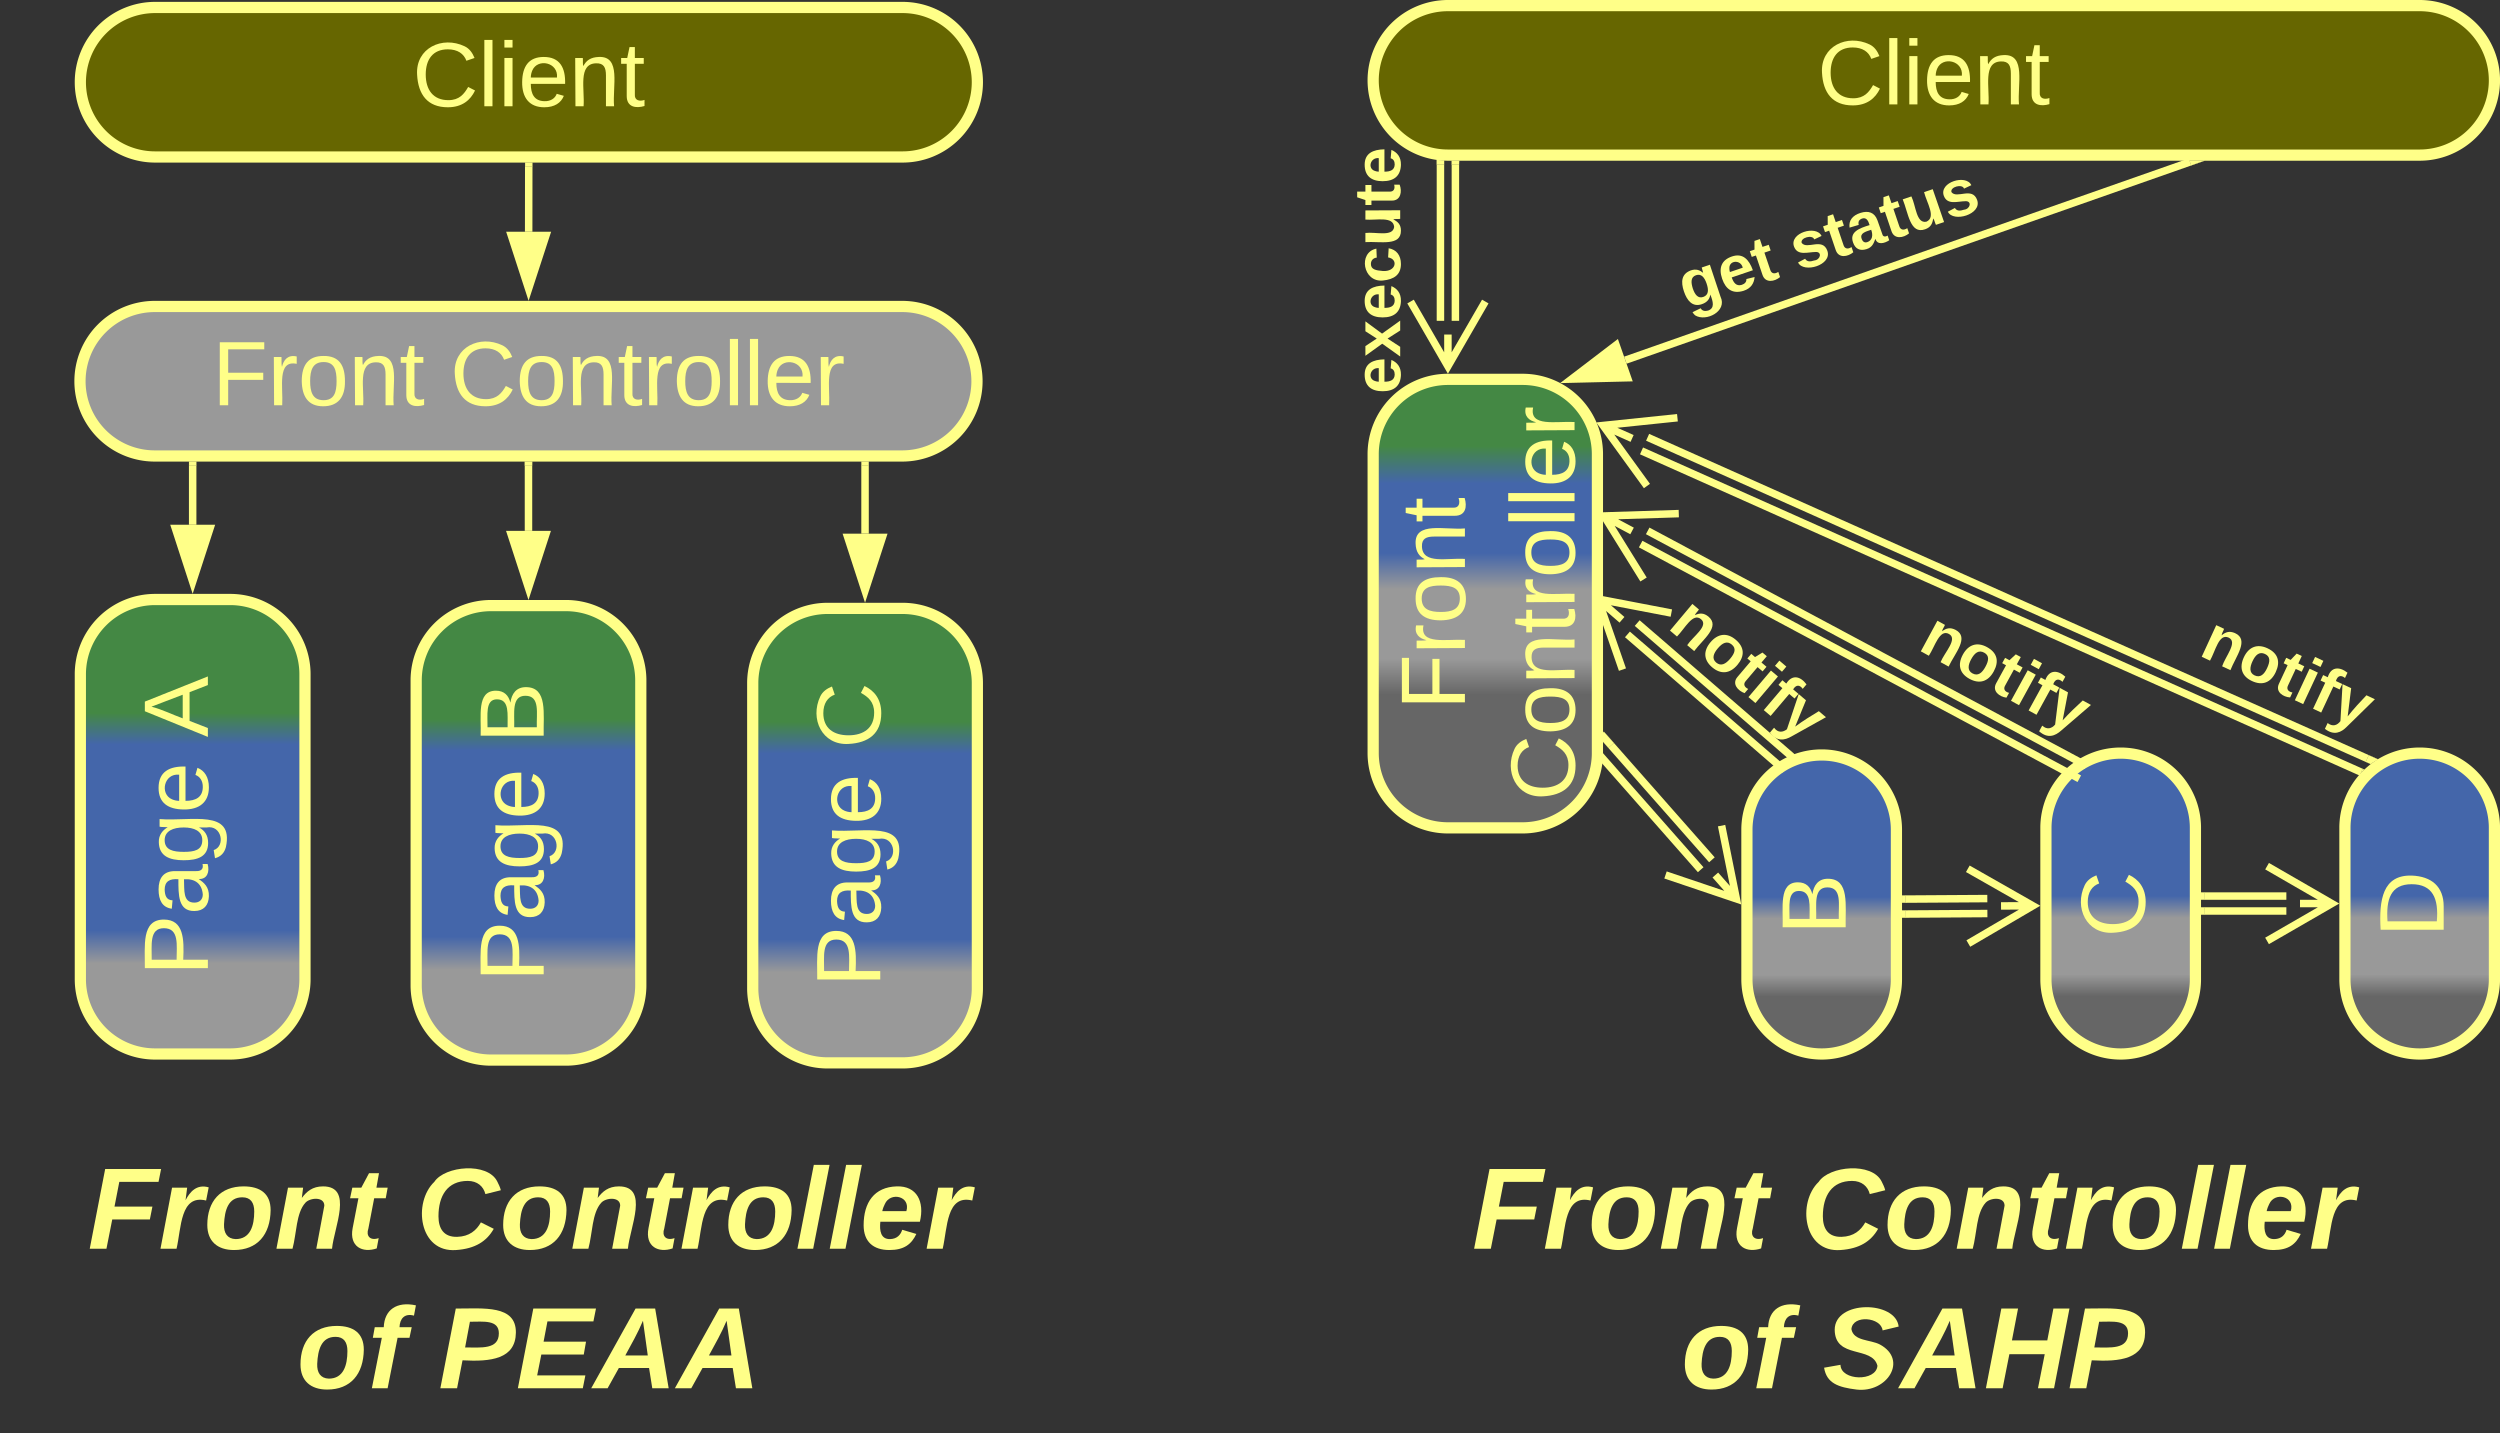 <svg xmlns="http://www.w3.org/2000/svg" xmlns:xlink="http://www.w3.org/1999/xlink" xmlns:lucid="lucid" width="668.89" height="383.5"><rect width="100%" height="100%" fill="#333333" stroke="none"/><g transform="translate(-478.601 -258)" lucid:page-tab-id="0_0"><path d="M680 440.78a20 20 0 0 1 20-20h20.1a20 20 0 0 1 20 20v81.6a20 20 0 0 1-20 20H700a20 20 0 0 1-20-20z" stroke="#ff8" stroke-width="3" fill="url(#a)"/><use xlink:href="#b" transform="matrix(-1.8369701987210297e-16,-1,1,-1.8369701987210297e-16,685,537.39) translate(15.293 29.118)"/><use xlink:href="#c" transform="matrix(-1.8369701987210297e-16,-1,1,-1.8369701987210297e-16,685,537.39) translate(79.12 29.118)"/><path d="M480.1 566a6 6 0 0 1 6-6h268a6 6 0 0 1 6 6v68a6 6 0 0 1-6 6h-268a6 6 0 0 1-6-6z" stroke="#ff8" stroke-opacity="0" stroke-width="3" fill="#999" fill-opacity="0"/><use xlink:href="#d" transform="matrix(1,0,0,1,485.101,565) translate(16.994 27.108)"/><use xlink:href="#e" transform="matrix(1,0,0,1,485.101,565) translate(104.796 27.108)"/><use xlink:href="#f" transform="matrix(1,0,0,1,485.101,565) translate(72.951 64.441)"/><use xlink:href="#g" transform="matrix(1,0,0,1,485.101,565) translate(110.802 64.441)"/><path d="M500.1 438.4a20 20 0 0 1 20-20h20.1a20 20 0 0 1 20 20V520a20 20 0 0 1-20 20h-20.1a20 20 0 0 1-20-20z" stroke="#ff8" stroke-width="3" fill="url(#h)"/><use xlink:href="#b" transform="matrix(-1.8369701987210297e-16,-1,1,-1.8369701987210297e-16,505.101,535) translate(15.938 29.118)"/><use xlink:href="#i" transform="matrix(-1.8369701987210297e-16,-1,1,-1.8369701987210297e-16,505.101,535) translate(79.765 29.118)"/><path d="M500 360a20 20 0 0 1 20-20h200a20 20 0 0 1 20 20 20 20 0 0 1-20 20H520a20 20 0 0 1-20-20z" stroke="#ff8" stroke-width="3" fill="#999"/><use xlink:href="#j" transform="matrix(1,0,0,1,505,345) translate(30.366 21.431)"/><use xlink:href="#k" transform="matrix(1,0,0,1,505,345) translate(94.057 21.431)"/><path d="M530.15 398.4v-15.9" stroke="#ff8" stroke-width="2" fill="none"/><path d="M530.15 413.65l-4.63-14.26h9.27z" stroke="#ff8" stroke-width="2" fill="#ff8"/><path d="M531.13 382.53h-1.95v-1.03h1.95z" stroke="#ff8" stroke-width=".05" fill="#ff8"/><path d="M589.95 440.03a20 20 0 0 1 20-20h20.1a20 20 0 0 1 20 20v81.6a20 20 0 0 1-20 20h-20.1a20 20 0 0 1-20-20z" stroke="#ff8" stroke-width="3" fill="url(#l)"/><use xlink:href="#b" transform="matrix(-1.8369701987210297e-16,-1,1,-1.8369701987210297e-16,594.949,536.64) translate(15.938 29.118)"/><use xlink:href="#m" transform="matrix(-1.8369701987210297e-16,-1,1,-1.8369701987210297e-16,594.949,536.64) translate(79.765 29.118)"/><path d="M620 400.03V382.5" stroke="#ff8" stroke-width="2" fill="none"/><path d="M620 415.3l-4.63-14.27h9.26z" stroke="#ff8" stroke-width="2" fill="#ff8"/><path d="M620.98 382.53H619v-1.03H621z" stroke="#ff8" stroke-width=".05" fill="#ff8"/><path d="M710.05 400.78V382.5" stroke="#ff8" stroke-width="2" fill="none"/><path d="M710.05 416.04l-4.63-14.26h9.27z" stroke="#ff8" stroke-width="2" fill="#ff8"/><path d="M711.03 382.53h-1.95v-1.03h1.95z" stroke="#ff8" stroke-width=".05" fill="#ff8"/><path d="M500.1 280a20 20 0 0 1 20-20h200a20 20 0 0 1 20 20 20 20 0 0 1-20 20h-200a20 20 0 0 1-20-20z" stroke="#ff8" stroke-width="3" fill="#660"/><use xlink:href="#n" transform="matrix(1,0,0,1,505.101,265) translate(83.872 21.431)"/><path d="M620.05 320l.02-17.5" stroke="#ff8" stroke-width="2" fill="none"/><path d="M620.03 335.26L615.4 321h9.28z" stroke="#ff8" stroke-width="2" fill="#ff8"/><path d="M621.05 302.53h-1.95v-1.03h1.95z" stroke="#ff8" stroke-width=".05" fill="#ff8"/><path d="M946 480a20 20 0 0 1 20-20 20 20 0 0 1 20 20v40a20 20 0 0 1-20 20 20 20 0 0 1-20-20z" stroke="#ff8" stroke-width="3" fill="url(#o)"/><use xlink:href="#p" transform="matrix(-1.8369701987210297e-16,-1,1,-1.8369701987210297e-16,950.99,535) translate(26.857 21.431)"/><path d="M1026 479.5a20 20 0 0 1 20-20 20 20 0 0 1 20 20V520a20 20 0 0 1-20 20 20 20 0 0 1-20-20z" stroke="#ff8" stroke-width="3" fill="url(#q)"/><use xlink:href="#r" transform="matrix(-1.8369701987210297e-16,-1,1,-1.8369701987210297e-16,1030.99,535) translate(26.212 21.431)"/><path d="M1106 479.5a20 20 0 0 1 20-20 20 20 0 0 1 20 20V520a20 20 0 0 1-20 20 20 20 0 0 1-20-20z" stroke="#ff8" stroke-width="3" fill="url(#s)"/><use xlink:href="#t" transform="matrix(-1.8369701987210297e-16,-1,1,-1.8369701987210297e-16,1110.99,535) translate(26.212 21.431)"/><path d="M846 279.5a20 20 0 0 1 20-20h260a20 20 0 0 1 20 20 20 20 0 0 1-20 20H866a20 20 0 0 1-20-20z" stroke="#ff8" stroke-width="3" fill="#660"/><use xlink:href="#u" transform="matrix(1,0,0,1,850.99,264.5) translate(113.872 21.431)"/><path d="M868 302v41.84M864 302v41.84" stroke="#ff8" stroke-width="2" fill="none"/><path d="M868.97 302.03H867V301H869zM864.97 300.92v1.1H863v-1.25z" stroke="#ff8" stroke-width=".05" fill="#ff8"/><path d="M876 338.68L866 356l-10-17.32M866 356v-8.5M988.48 498.56l21.84-.14M988.5 502.56l21.84-.14" stroke="#ff8" stroke-width="2" fill="none"/><path d="M988.5 499.54h-1v-1.95h1zM988.53 503.54h-1.04v-1.95h1.02z" stroke="#ff8" stroke-width=".05" fill="#ff8"/><path d="M1005.1 490.45l17.4 9.9-17.26 10.1m17.25-10.1l-8.5.04M1068.5 497.75h21.83M1068.5 501.75h21.83" stroke="#ff8" stroke-width="2" fill="none"/><path d="M1068.52 498.73h-1.03v-1.96h1.02zM1068.52 502.73h-1.03v-1.96h1.02z" stroke="#ff8" stroke-width=".05" fill="#ff8"/><path d="M1085.17 489.75l17.32 10-17.33 10m17.32-10h-8.5" stroke="#ff8" stroke-width="2" fill="none"/><path d="M846 379.5a20 20 0 0 1 20-20h20a20 20 0 0 1 20 20v80a20 20 0 0 1-20 20h-20a20 20 0 0 1-20-20z" stroke="#ff8" stroke-width="3" fill="url(#v)"/><use xlink:href="#w" transform="matrix(-1.8369701987210297e-16,-1,1,-1.8369701987210297e-16,850.99,474.5) translate(26.549 19.556)"/><use xlink:href="#x" transform="matrix(-1.8369701987210297e-16,-1,1,-1.8369701987210297e-16,850.99,474.5) translate(2.207 48.889)"/><path d="M909.65 457.43l26.98 30.62M906.65 460.07l26.98 30.63" stroke="#ff8" stroke-width="2" fill="none"/><path d="M910.4 456.8l-1.46 1.3-1.45-1.65V454l.24-.22z" stroke="#ff8" stroke-width=".05" fill="#ff8"/><path stroke="#ff8" stroke-width=".05" fill="#ff8"/><path d="M939.22 478.9l3.95 19.6-18.95-6.4m18.95 6.4l-5.62-6.38M955.27 463.4l-41.24-35.66M957.9 460.36l-41.26-35.65M955.25 463.37l.78.67M957.87 460.34l.77.67M912.7 437.16l-6.56-18.9 19.64 3.77m-19.64-3.76l6.43 5.56M1034.05 465.88l-116.48-62.31M1035.93 462.36l-116.48-62.32M1034.03 465.87l.9.48M1035.9 462.34l.92.5M918.34 413.05l-10.55-17 19.98-.63m-20 .64l7.5 4M1110.35 464.6L917.8 378.64M1111.98 460.95L919.43 375" stroke="#ff8" stroke-width="2" fill="none"/><path d="M1111.2 463.93l-.42.36-.67.78.62-1.37zM1114.86 461.17l-1.5.93-.42.35-1.38-.62.8-1.78z" stroke="#ff8" stroke-width=".05" fill="#ff8"/><path d="M919.25 388.04l-11.74-16.2 19.9-2.07m-19.9 2.07l7.77 3.47M1064.55 301.33l-151.08 53.04" stroke="#ff8" stroke-width="2" fill="none"/><path d="M1064.85 302.26l-.45-1.26h4.03z" stroke="#ff8" stroke-width=".05" fill="#ff8"/><path d="M899.07 359.43l11.92-9.1 3.06 8.74z" stroke="#ff8" stroke-width="2" fill="#ff8"/><path d="M840 367.33a6 6 0 0 1-6-6V299.7a6 6 0 0 1 6-6h8a6 6 0 0 1 6 6v61.63a6 6 0 0 1-6 6z" stroke="#ff8" stroke-opacity="0" stroke-width="2" fill="#999" fill-opacity="0"/><use xlink:href="#y" transform="matrix(6.123233995736766e-17,-1,1,6.123233995736766e-17,839.01,362.327) translate(-1.037 14.222)"/><path d="M917.55 330.98a6 6 0 0 1 3.75-7.6l83.6-28.33a6 6 0 0 1 7.6 3.76l2.56 7.58a6 6 0 0 1-3.75 7.6l-83.58 28.34a6 6 0 0 1-7.6-3.76z" stroke="#ff8" stroke-opacity="0" stroke-width="2" fill="#999" fill-opacity="0"/><use xlink:href="#z" transform="matrix(0.947,-0.321,0.321,0.947,921.963,328.43) translate(3.648 14.222)"/><use xlink:href="#A" transform="matrix(0.947,-0.321,0.321,0.947,921.963,328.43) translate(35.154 14.222)"/><g><path d="M928.54 412.02a6 6 0 0 1 8.46-.7l36.22 30.74a6 6 0 0 1 .7 8.46l-5.2 6.1a6 6 0 0 1-8.44.7l-36.22-30.74a6 6 0 0 1-.7-8.46z" stroke="#ff8" stroke-opacity="0" stroke-width="2" fill="#999" fill-opacity="0"/></g><g><use xlink:href="#B" transform="matrix(0.763,0.647,-0.647,0.763,932.999,414.493) translate(0.901 14.222)"/></g><g><path d="M992.64 417.25a6 6 0 0 1 8.15-2.38l41.63 22.86a6 6 0 0 1 2.37 8.14l-3.85 7.02a6 6 0 0 1-8.14 2.36l-41.63-22.85a6 6 0 0 1-2.38-8.14z" stroke="#ff8" stroke-opacity="0" stroke-width="2" fill="#999" fill-opacity="0"/></g><g><use xlink:href="#B" transform="matrix(0.877,0.481,-0.481,0.877,997.506,418.775) translate(0.901 14.222)"/></g><g><path d="M1066.82 418.73a6 6 0 0 1 7.97-2.9l43.03 20.1a6 6 0 0 1 2.9 7.97l-3.38 7.25a6 6 0 0 1-7.98 2.9l-43.04-20.1a6 6 0 0 1-2.9-7.97z" stroke="#ff8" stroke-opacity="0" stroke-width="2" fill="#999" fill-opacity="0"/></g><g><use xlink:href="#B" transform="matrix(0.906,0.423,-0.423,0.906,1071.772,419.939) translate(0.901 14.222)"/></g><path d="M860 566a6 6 0 0 1 6-6h248a6 6 0 0 1 6 6v68a6 6 0 0 1-6 6H866a6 6 0 0 1-6-6z" stroke="#ff8" stroke-opacity="0" stroke-width="3" fill="#999" fill-opacity="0"/><g><use xlink:href="#d" transform="matrix(1,0,0,1,865,565) translate(7.494 27.108)"/><use xlink:href="#e" transform="matrix(1,0,0,1,865,565) translate(95.296 27.108)"/><use xlink:href="#f" transform="matrix(1,0,0,1,865,565) translate(63.451 64.441)"/><use xlink:href="#C" transform="matrix(1,0,0,1,865,565) translate(101.302 64.441)"/></g><defs><linearGradient gradientUnits="userSpaceOnUse" id="a" x1="680" y1="542.39" x2="680" y2="420.78"><stop offset="19.93%" stop-color="#999"/><stop offset="27.17%" stop-color="#46a"/><stop offset="68.12%" stop-color="#46a"/><stop offset="75%" stop-color="#484"/></linearGradient><path d="M30-248c87 1 191-15 191 75 0 78-77 80-158 76V0H30v-248zm33 125c57 0 124 11 124-50 0-59-68-47-124-48v98" id="D" fill="#ff8"/><path d="M141-36C126-15 110 5 73 4 37 3 15-17 15-53c-1-64 63-63 125-63 3-35-9-54-41-54-24 1-41 7-42 31l-33-3c5-37 33-52 76-52 45 0 72 20 72 64v82c-1 20 7 32 28 27v20c-31 9-61-2-59-35zM48-53c0 20 12 33 32 33 41-3 63-29 60-74-43 2-92-5-92 41" id="E" fill="#ff8"/><path d="M177-190C167-65 218 103 67 71c-23-6-38-20-44-43l32-5c15 47 100 32 89-28v-30C133-14 115 1 83 1 29 1 15-40 15-95c0-56 16-97 71-98 29-1 48 16 59 35 1-10 0-23 2-32h30zM94-22c36 0 50-32 50-73 0-42-14-75-50-75-39 0-46 34-46 75s6 73 46 73" id="F" fill="#ff8"/><path d="M100-194c63 0 86 42 84 106H49c0 40 14 67 53 68 26 1 43-12 49-29l28 8c-11 28-37 45-77 45C44 4 14-33 15-96c1-61 26-98 85-98zm52 81c6-60-76-77-97-28-3 7-6 17-6 28h103" id="G" fill="#ff8"/><g id="b"><use transform="matrix(0.068,0,0,0.068,0,0)" xlink:href="#D"/><use transform="matrix(0.068,0,0,0.068,16.296,0)" xlink:href="#E"/><use transform="matrix(0.068,0,0,0.068,29.877,0)" xlink:href="#F"/><use transform="matrix(0.068,0,0,0.068,43.457,0)" xlink:href="#G"/></g><path d="M212-179c-10-28-35-45-73-45-59 0-87 40-87 99 0 60 29 101 89 101 43 0 62-24 78-52l27 14C228-24 195 4 139 4 59 4 22-46 18-125c-6-104 99-153 187-111 19 9 31 26 39 46" id="H" fill="#ff8"/><use transform="matrix(0.068,0,0,0.068,0,0)" xlink:href="#H" id="c"/><path d="M98-208l-15 77h118l-8 40H76L58 0H6l48-248h174l-8 40H98" id="I" fill="#ff8"/><path d="M84-151c13-25 34-51 72-40l-8 41C67-170 71-64 56 0H6l36-190h47" id="J" fill="#ff8"/><path d="M124-194c51 0 84 22 84 74C207-44 167 4 94 4 43 4 11-23 11-74c0-74 41-120 113-120zM99-30c46 0 58-42 58-86 0-27-11-44-37-44-44 0-55 40-57 84-1 27 10 45 36 46" id="K" fill="#ff8"/><path d="M151-194c95 0 34 128 28 194h-49l25-134c0-29-45-25-59-9C67-111 69-48 56 0H6l36-190h47l-4 32c15-20 33-36 66-36" id="L" fill="#ff8"/><path d="M72-63c-8 23 5 39 32 30L98-1C54 14 12-6 23-64l18-93H15l7-33h28l24-45h31l-8 45h35l-6 33H90" id="M" fill="#ff8"/><g id="d"><use transform="matrix(0.086,0,0,0.086,0,0)" xlink:href="#I"/><use transform="matrix(0.086,0,0,0.086,18.926,0)" xlink:href="#J"/><use transform="matrix(0.086,0,0,0.086,31.025,0)" xlink:href="#K"/><use transform="matrix(0.086,0,0,0.086,49.951,0)" xlink:href="#L"/><use transform="matrix(0.086,0,0,0.086,68.877,0)" xlink:href="#M"/></g><path d="M161-211c-63 0-91 46-91 110 0 39 17 65 58 64 38-1 60-20 74-45l40 20C220-23 184 0 125 4 9 13-10-144 57-208c33-50 166-62 196-1 4 8 9 18 11 27l-48 12c-6-24-25-41-55-41" id="N" fill="#ff8"/><path d="M6 0l51-261h49L55 0H6" id="O" fill="#ff8"/><path d="M114-194c63-2 87 48 72 110H63c-3 28 1 55 31 54 21-1 32-13 37-29l44 13C160-14 137 4 91 4 41 4 11-22 11-73c0-71 33-119 103-121zm30 77c14-47-50-61-67-22-3 6-6 13-8 22h75" id="P" fill="#ff8"/><g id="e"><use transform="matrix(0.086,0,0,0.086,0,0)" xlink:href="#N"/><use transform="matrix(0.086,0,0,0.086,22.383,0)" xlink:href="#K"/><use transform="matrix(0.086,0,0,0.086,41.309,0)" xlink:href="#L"/><use transform="matrix(0.086,0,0,0.086,60.235,0)" xlink:href="#M"/><use transform="matrix(0.086,0,0,0.086,70.519,0)" xlink:href="#J"/><use transform="matrix(0.086,0,0,0.086,82.617,0)" xlink:href="#K"/><use transform="matrix(0.086,0,0,0.086,101.543,0)" xlink:href="#O"/><use transform="matrix(0.086,0,0,0.086,110.185,0)" xlink:href="#O"/><use transform="matrix(0.086,0,0,0.086,118.827,0)" xlink:href="#P"/><use transform="matrix(0.086,0,0,0.086,136.111,0)" xlink:href="#J"/></g><path d="M93-157L62 0H13l31-157H16l6-33h28c2-54 40-81 100-68l-6 32c-29-8-44 9-45 36h38l-7 33H93" id="Q" fill="#ff8"/><g id="f"><use transform="matrix(0.086,0,0,0.086,0,0)" xlink:href="#K"/><use transform="matrix(0.086,0,0,0.086,18.926,0)" xlink:href="#Q"/></g><path d="M241-173c-1 82-78 91-166 86L58 0H6l48-248c87 0 188-12 187 75zm-53 2c0-43-48-36-90-36l-15 80c50 0 105 7 105-44" id="R" fill="#ff8"/><path d="M6 0l48-248h195l-8 40H98l-12 63h132l-7 40H79L66-40h150l-8 40H6" id="S" fill="#ff8"/><path d="M183 0l-10-63H79L44 0H-7l138-248h61L234 0h-51zm-14-102l-15-108c-16 38-36 73-55 108h70" id="T" fill="#ff8"/><g id="g"><use transform="matrix(0.086,0,0,0.086,0,0)" xlink:href="#R"/><use transform="matrix(0.086,0,0,0.086,20.741,0)" xlink:href="#S"/><use transform="matrix(0.086,0,0,0.086,41.481,0)" xlink:href="#T"/><use transform="matrix(0.086,0,0,0.086,63.864,0)" xlink:href="#T"/></g><linearGradient gradientUnits="userSpaceOnUse" id="h" x1="500.1" y1="540" x2="500.1" y2="418.39"><stop offset="19.93%" stop-color="#999"/><stop offset="27.17%" stop-color="#46a"/><stop offset="68.12%" stop-color="#46a"/><stop offset="75%" stop-color="#484"/></linearGradient><path d="M205 0l-28-72H64L36 0H1l101-248h38L239 0h-34zm-38-99l-47-123c-12 45-31 82-46 123h93" id="U" fill="#ff8"/><use transform="matrix(0.068,0,0,0.068,0,0)" xlink:href="#U" id="i"/><path d="M63-220v92h138v28H63V0H30v-248h175v28H63" id="V" fill="#ff8"/><path d="M114-163C36-179 61-72 57 0H25l-1-190h30c1 12-1 29 2 39 6-27 23-49 58-41v29" id="W" fill="#ff8"/><path d="M100-194c62-1 85 37 85 99 1 63-27 99-86 99S16-35 15-95c0-66 28-99 85-99zM99-20c44 1 53-31 53-75 0-43-8-75-51-75s-53 32-53 75 10 74 51 75" id="X" fill="#ff8"/><path d="M117-194c89-4 53 116 60 194h-32v-121c0-31-8-49-39-48C34-167 62-67 57 0H25l-1-190h30c1 10-1 24 2 32 11-22 29-35 61-36" id="Y" fill="#ff8"/><path d="M59-47c-2 24 18 29 38 22v24C64 9 27 4 27-40v-127H5v-23h24l9-43h21v43h35v23H59v120" id="Z" fill="#ff8"/><g id="j"><use transform="matrix(0.068,0,0,0.068,0,0)" xlink:href="#V"/><use transform="matrix(0.068,0,0,0.068,14.87,0)" xlink:href="#W"/><use transform="matrix(0.068,0,0,0.068,22.951,0)" xlink:href="#X"/><use transform="matrix(0.068,0,0,0.068,36.531,0)" xlink:href="#Y"/><use transform="matrix(0.068,0,0,0.068,50.111,0)" xlink:href="#Z"/></g><path d="M24 0v-261h32V0H24" id="aa" fill="#ff8"/><g id="k"><use transform="matrix(0.068,0,0,0.068,0,0)" xlink:href="#H"/><use transform="matrix(0.068,0,0,0.068,17.586,0)" xlink:href="#X"/><use transform="matrix(0.068,0,0,0.068,31.167,0)" xlink:href="#Y"/><use transform="matrix(0.068,0,0,0.068,44.747,0)" xlink:href="#Z"/><use transform="matrix(0.068,0,0,0.068,51.537,0)" xlink:href="#W"/><use transform="matrix(0.068,0,0,0.068,59.617,0)" xlink:href="#X"/><use transform="matrix(0.068,0,0,0.068,73.198,0)" xlink:href="#aa"/><use transform="matrix(0.068,0,0,0.068,78.562,0)" xlink:href="#aa"/><use transform="matrix(0.068,0,0,0.068,83.926,0)" xlink:href="#G"/><use transform="matrix(0.068,0,0,0.068,97.506,0)" xlink:href="#W"/></g><linearGradient gradientUnits="userSpaceOnUse" id="l" x1="589.95" y1="541.64" x2="589.95" y2="420.03"><stop offset="19.93%" stop-color="#999"/><stop offset="27.17%" stop-color="#46a"/><stop offset="68.12%" stop-color="#46a"/><stop offset="75%" stop-color="#484"/></linearGradient><path d="M160-131c35 5 61 23 61 61C221 17 115-2 30 0v-248c76 3 177-17 177 60 0 33-19 50-47 57zm-97-11c50-1 110 9 110-42 0-47-63-36-110-37v79zm0 115c55-2 124 14 124-45 0-56-70-42-124-44v89" id="ab" fill="#ff8"/><use transform="matrix(0.068,0,0,0.068,0,0)" xlink:href="#ab" id="m"/><path d="M24-231v-30h32v30H24zM24 0v-190h32V0H24" id="ac" fill="#ff8"/><g id="n"><use transform="matrix(0.068,0,0,0.068,0,0)" xlink:href="#H"/><use transform="matrix(0.068,0,0,0.068,17.586,0)" xlink:href="#aa"/><use transform="matrix(0.068,0,0,0.068,22.951,0)" xlink:href="#ac"/><use transform="matrix(0.068,0,0,0.068,28.315,0)" xlink:href="#G"/><use transform="matrix(0.068,0,0,0.068,41.895,0)" xlink:href="#Y"/><use transform="matrix(0.068,0,0,0.068,55.475,0)" xlink:href="#Z"/></g><linearGradient gradientUnits="userSpaceOnUse" id="o" x1="945.99" y1="540" x2="945.99" y2="460"><stop offset="19.2%" stop-color="#666"/><stop offset="26.45%" stop-color="#999"/><stop offset="45.29%" stop-color="#999"/><stop offset="52.54%" stop-color="#46a"/></linearGradient><use transform="matrix(0.068,0,0,0.068,0,0)" xlink:href="#ab" id="p"/><linearGradient gradientUnits="userSpaceOnUse" id="q" x1="1025.99" y1="540" x2="1025.99" y2="459.5"><stop offset="19.2%" stop-color="#666"/><stop offset="26.45%" stop-color="#999"/><stop offset="45.29%" stop-color="#999"/><stop offset="52.54%" stop-color="#46a"/></linearGradient><use transform="matrix(0.068,0,0,0.068,0,0)" xlink:href="#H" id="r"/><linearGradient gradientUnits="userSpaceOnUse" id="s" x1="1105.99" y1="540" x2="1105.99" y2="459.5"><stop offset="19.2%" stop-color="#666"/><stop offset="26.45%" stop-color="#999"/><stop offset="45.29%" stop-color="#999"/><stop offset="52.54%" stop-color="#46a"/></linearGradient><path d="M30-248c118-7 216 8 213 122C240-48 200 0 122 0H30v-248zM63-27c89 8 146-16 146-99s-60-101-146-95v194" id="ad" fill="#ff8"/><use transform="matrix(0.068,0,0,0.068,0,0)" xlink:href="#ad" id="t"/><g id="u"><use transform="matrix(0.068,0,0,0.068,0,0)" xlink:href="#H"/><use transform="matrix(0.068,0,0,0.068,17.586,0)" xlink:href="#aa"/><use transform="matrix(0.068,0,0,0.068,22.951,0)" xlink:href="#ac"/><use transform="matrix(0.068,0,0,0.068,28.315,0)" xlink:href="#G"/><use transform="matrix(0.068,0,0,0.068,41.895,0)" xlink:href="#Y"/><use transform="matrix(0.068,0,0,0.068,55.475,0)" xlink:href="#Z"/></g><linearGradient gradientUnits="userSpaceOnUse" id="v" x1="845.99" y1="479.5" x2="845.99" y2="359.5"><stop offset="29.71%" stop-color="#666"/><stop offset="37.68%" stop-color="#999"/><stop offset="53.26%" stop-color="#999"/><stop offset="61.23%" stop-color="#46a"/><stop offset="76.81%" stop-color="#46a"/><stop offset="85.14%" stop-color="#484"/></linearGradient><g id="w"><use transform="matrix(0.068,0,0,0.068,0,0)" xlink:href="#V"/><use transform="matrix(0.068,0,0,0.068,14.87,0)" xlink:href="#W"/><use transform="matrix(0.068,0,0,0.068,22.951,0)" xlink:href="#X"/><use transform="matrix(0.068,0,0,0.068,36.531,0)" xlink:href="#Y"/><use transform="matrix(0.068,0,0,0.068,50.111,0)" xlink:href="#Z"/></g><g id="x"><use transform="matrix(0.068,0,0,0.068,0,0)" xlink:href="#H"/><use transform="matrix(0.068,0,0,0.068,17.586,0)" xlink:href="#X"/><use transform="matrix(0.068,0,0,0.068,31.167,0)" xlink:href="#Y"/><use transform="matrix(0.068,0,0,0.068,44.747,0)" xlink:href="#Z"/><use transform="matrix(0.068,0,0,0.068,51.537,0)" xlink:href="#W"/><use transform="matrix(0.068,0,0,0.068,59.617,0)" xlink:href="#X"/><use transform="matrix(0.068,0,0,0.068,73.198,0)" xlink:href="#aa"/><use transform="matrix(0.068,0,0,0.068,78.562,0)" xlink:href="#aa"/><use transform="matrix(0.068,0,0,0.068,83.926,0)" xlink:href="#G"/><use transform="matrix(0.068,0,0,0.068,97.506,0)" xlink:href="#W"/></g><path d="M185-48c-13 30-37 53-82 52C43 2 14-33 14-96s30-98 90-98c62 0 83 45 84 108H66c0 31 8 55 39 56 18 0 30-7 34-22zm-45-69c5-46-57-63-70-21-2 6-4 13-4 21h74" id="ae" fill="#ff8"/><path d="M144 0l-44-69L55 0H2l70-98-66-92h53l41 62 40-62h54l-67 91 71 99h-54" id="af" fill="#ff8"/><path d="M190-63c-7 42-38 67-86 67-59 0-84-38-90-98-12-110 154-137 174-36l-49 2c-2-19-15-32-35-32-30 0-35 28-38 64-6 74 65 87 74 30" id="ag" fill="#ff8"/><path d="M85 4C-2 5 27-109 22-190h50c7 57-23 150 33 157 60-5 35-97 40-157h50l1 190h-47c-2-12 1-28-3-38-12 25-28 42-61 42" id="ah" fill="#ff8"/><path d="M115-3C79 11 28 4 28-45v-112H4v-33h27l15-45h31v45h36v33H77v99c-1 23 16 31 38 25v30" id="ai" fill="#ff8"/><g id="y"><use transform="matrix(0.049,0,0,0.049,0,0)" xlink:href="#ae"/><use transform="matrix(0.049,0,0,0.049,9.877,0)" xlink:href="#af"/><use transform="matrix(0.049,0,0,0.049,19.753,0)" xlink:href="#ae"/><use transform="matrix(0.049,0,0,0.049,29.63,0)" xlink:href="#ag"/><use transform="matrix(0.049,0,0,0.049,39.506,0)" xlink:href="#ah"/><use transform="matrix(0.049,0,0,0.049,50.321,0)" xlink:href="#ai"/><use transform="matrix(0.049,0,0,0.049,56.198,0)" xlink:href="#ae"/></g><path d="M195-6C206 82 75 100 31 46c-4-6-6-13-8-21l49-6c3 16 16 24 34 25 40 0 42-37 40-79-11 22-30 35-61 35-53 0-70-43-70-97 0-56 18-96 73-97 30 0 46 14 59 34l2-30h47zm-90-29c32 0 41-27 41-63 0-35-9-62-40-62-32 0-39 29-40 63 0 36 9 62 39 62" id="aj" fill="#ff8"/><g id="z"><use transform="matrix(0.049,0,0,0.049,0,0)" xlink:href="#aj"/><use transform="matrix(0.049,0,0,0.049,10.815,0)" xlink:href="#ae"/><use transform="matrix(0.049,0,0,0.049,20.691,0)" xlink:href="#ai"/></g><path d="M137-138c1-29-70-34-71-4 15 46 118 7 119 86 1 83-164 76-172 9l43-7c4 19 20 25 44 25 33 8 57-30 24-41C81-84 22-81 20-136c-2-80 154-74 161-7" id="ak" fill="#ff8"/><path d="M133-34C117-15 103 5 69 4 32 3 11-16 11-54c-1-60 55-63 116-61 1-26-3-47-28-47-18 1-26 9-28 27l-52-2c7-38 36-58 82-57s74 22 75 68l1 82c-1 14 12 18 25 15v27c-30 8-71 5-69-32zm-48 3c29 0 43-24 42-57-32 0-66-3-65 30 0 17 8 27 23 27" id="al" fill="#ff8"/><g id="A"><use transform="matrix(0.049,0,0,0.049,0,0)" xlink:href="#ak"/><use transform="matrix(0.049,0,0,0.049,9.877,0)" xlink:href="#ai"/><use transform="matrix(0.049,0,0,0.049,15.753,0)" xlink:href="#al"/><use transform="matrix(0.049,0,0,0.049,25.63,0)" xlink:href="#ai"/><use transform="matrix(0.049,0,0,0.049,31.506,0)" xlink:href="#ah"/><use transform="matrix(0.049,0,0,0.049,42.321,0)" xlink:href="#ak"/></g><path d="M135-194c87-1 58 113 63 194h-50c-7-57 23-157-34-157-59 0-34 97-39 157H25l-1-190h47c2 12-1 28 3 38 12-26 28-41 61-42" id="am" fill="#ff8"/><path d="M110-194c64 0 96 36 96 99 0 64-35 99-97 99-61 0-95-36-95-99 0-62 34-99 96-99zm-1 164c35 0 45-28 45-65 0-40-10-65-43-65-34 0-45 26-45 65 0 36 10 65 43 65" id="an" fill="#ff8"/><path d="M25-224v-37h50v37H25zM25 0v-190h50V0H25" id="ao" fill="#ff8"/><path d="M121-226c-27-7-43 5-38 36h38v33H83V0H34v-157H6v-33h28c-9-59 32-81 87-68v32" id="ap" fill="#ff8"/><path d="M123 10C108 53 80 86 19 72V37c35 8 53-11 59-39L3-190h52l48 148c12-52 28-100 44-148h51" id="aq" fill="#ff8"/><g id="B"><use transform="matrix(0.049,0,0,0.049,0,0)" xlink:href="#am"/><use transform="matrix(0.049,0,0,0.049,10.815,0)" xlink:href="#an"/><use transform="matrix(0.049,0,0,0.049,21.63,0)" xlink:href="#ai"/><use transform="matrix(0.049,0,0,0.049,27.506,0)" xlink:href="#ao"/><use transform="matrix(0.049,0,0,0.049,32.444,0)" xlink:href="#ap"/><use transform="matrix(0.049,0,0,0.049,38.321,0)" xlink:href="#aq"/></g><path d="M178-136c88 48 22 151-73 140C49-3 12-15 4-64l51-9c1 50 111 53 115 3-16-63-132-20-133-112 0-93 190-91 199-10l-50 12c-4-41-93-50-97-4 7 38 59 32 89 48" id="ar" fill="#ff8"/><path d="M168 0l21-106H79L58 0H6l48-248h52l-19 99h110l19-99h50L218 0h-50" id="as" fill="#ff8"/><g id="C"><use transform="matrix(0.086,0,0,0.086,0,0)" xlink:href="#ar"/><use transform="matrix(0.086,0,0,0.086,20.741,0)" xlink:href="#T"/><use transform="matrix(0.086,0,0,0.086,43.123,0)" xlink:href="#as"/><use transform="matrix(0.086,0,0,0.086,65.506,0)" xlink:href="#R"/></g></defs></g></svg>